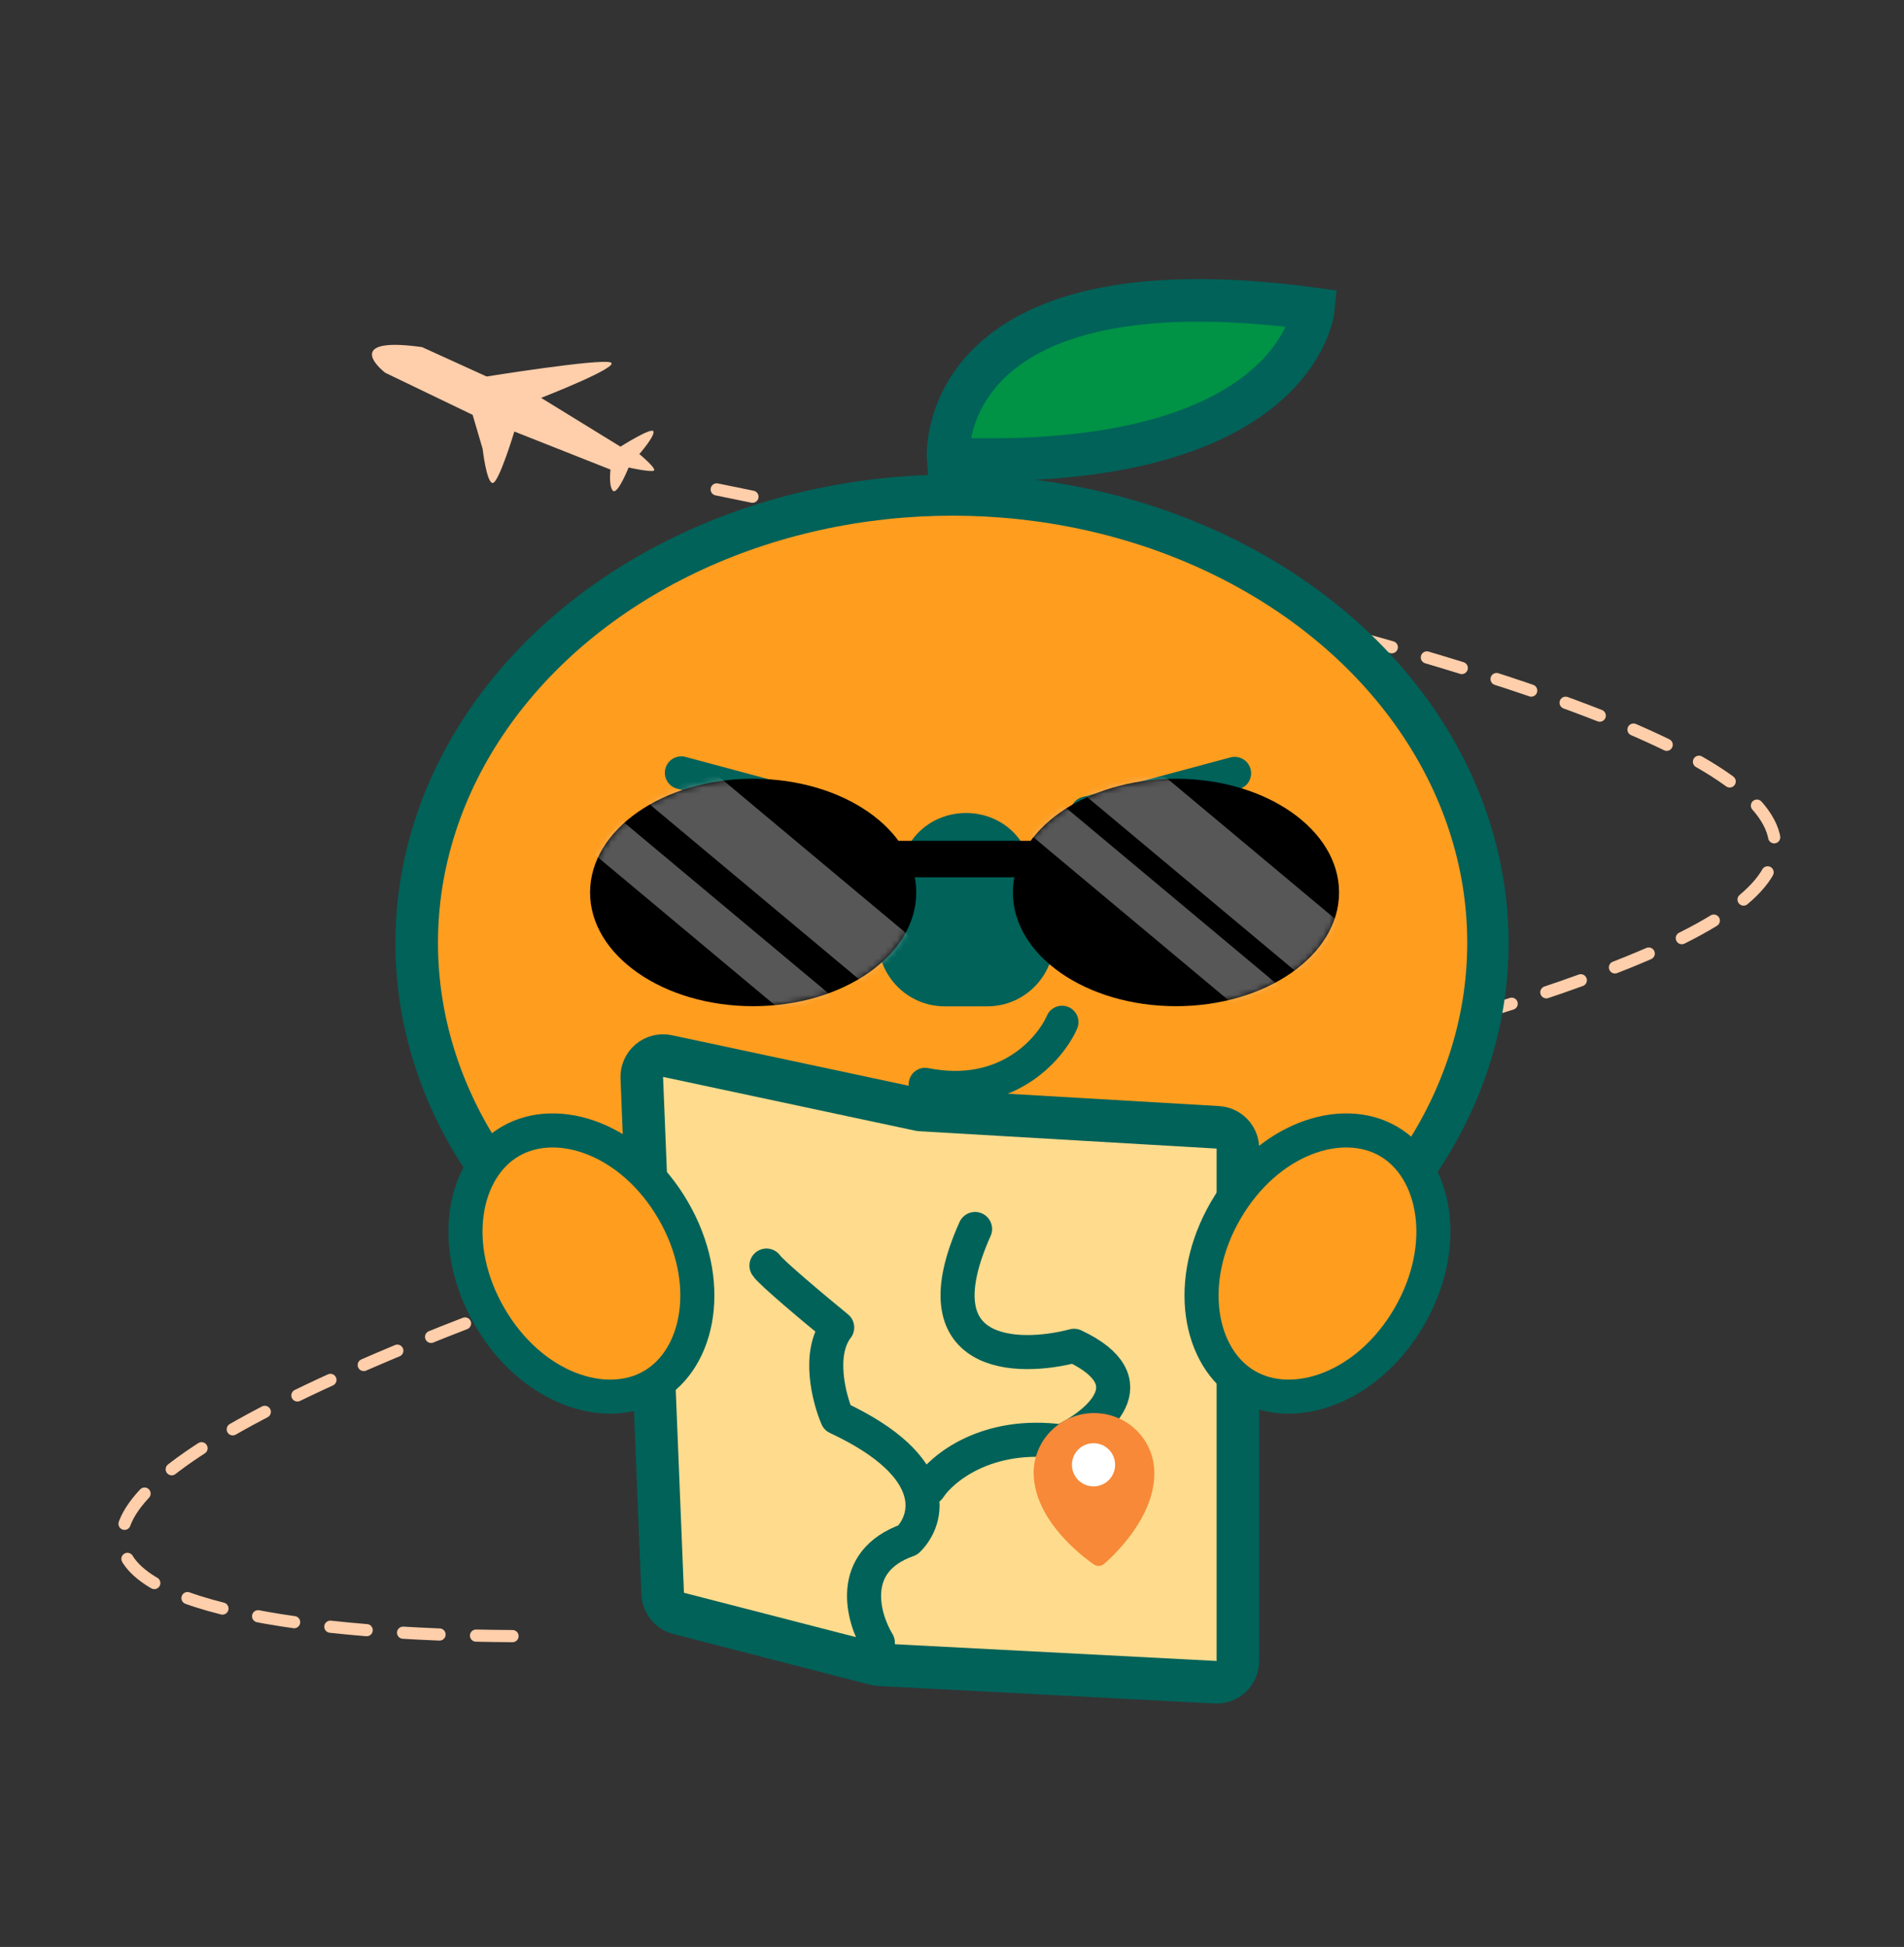 <svg width="313" height="320" viewBox="0 0 313 320" fill="none" xmlns="http://www.w3.org/2000/svg">
<rect x="0" y="0" width="313" height="320" fill="#333333" stroke="none"/>
<path d="M84.253 268.913C19.086 268.58 -53.147 251.113 179.253 183.913C310.753 150.747 369.253 131.413 115.253 79.913" stroke="#FFCEAA" stroke-width="2" stroke-linecap="round" stroke-dasharray="6 6"/>
<path d="M107.429 70.928C107.245 70.087 102 73.413 102 73.413L88.955 65.395C88.955 65.395 102.238 60.22 100.369 59.567C98.5 58.913 80.001 61.885 80.001 61.885L69.386 57.055C58.339 55.494 60.742 59.213 63.324 61.267L77.698 68.186L79.342 73.786C79.342 73.786 79.973 79.359 80.986 79.386C82 79.413 84.553 70.928 84.553 70.928L100.361 77.181C100.361 77.181 100.014 79.903 100.757 80.658C101.5 81.413 103.342 76.841 103.342 76.841C103.342 76.841 106.674 77.584 107.429 77.382C108.185 77.181 105.103 74.628 105.103 74.628C105.103 74.628 107.614 71.77 107.429 70.928Z" fill="#FFCEAA"/>
<path d="M155.862 75.413C155.862 75.413 153.246 42.286 215.915 50.752C215.915 50.752 213.371 77.676 155.862 75.413Z" fill="#009245" stroke="#006259" stroke-width="7" stroke-miterlimit="10"/>
<ellipse cx="156.5" cy="155" rx="91.5" ry="77" fill="#006259"/>
<ellipse cx="156.6" cy="154.959" rx="84.6" ry="70.2" fill="#FF9D1F"/>
<circle cx="190.8" cy="147.76" r="16.2" fill="#FFEED9"/>
<circle cx="188.1" cy="146.859" r="13.5" fill="#006259"/>
<circle cx="126" cy="147.76" r="16.2" fill="#FFEED9"/>
<circle cx="123.3" cy="146.859" r="13.5" fill="#006259"/>
<path d="M178.629 133.621L202.97 127.098" stroke="#006259" stroke-width="5.4" stroke-linecap="round"/>
<path d="M111.995 127.017L136.337 133.539" stroke="#006259" stroke-width="5.4" stroke-linecap="round"/>
<path d="M148.439 140.945C151.907 131.184 165.71 131.184 169.178 140.945L172.65 150.717C175.195 157.881 169.883 165.406 162.281 165.406H155.337C147.734 165.406 142.422 157.881 144.967 150.717L148.439 140.945Z" fill="#006259"/>
<path d="M174.588 168C172.613 172.507 165.347 180.857 152.081 178.207" stroke="#006259" stroke-width="5.4" stroke-linecap="round"/>
<ellipse cx="123.811" cy="146.689" rx="26.811" ry="18.689" fill="black"/>
<ellipse cx="193.32" cy="146.689" rx="26.811" ry="18.689" fill="black"/>
<path d="M146.649 141.193H174.453" stroke="black" stroke-width="6" stroke-linecap="round"/>
<mask id="mask0_1675_4210" style="mask-type:alpha" maskUnits="userSpaceOnUse" x="97" y="128" width="124" height="38">
<ellipse cx="123.811" cy="146.689" rx="26.811" ry="18.689" fill="black"/>
<ellipse cx="193.32" cy="146.689" rx="26.811" ry="18.689" fill="black"/>
<path d="M146.649 141.193H174.453" stroke="black" stroke-width="6" stroke-linecap="round"/>
</mask>
<g mask="url(#mask0_1675_4210)">
<rect opacity="0.4" width="10.938" height="111.293" transform="matrix(0.765 -0.645 0.767 0.641 83.901 113.063)" fill="#D9D9D9"/>
<rect opacity="0.4" width="10.938" height="111.293" transform="matrix(0.765 -0.645 0.767 0.641 159.875 115.261)" fill="#D9D9D9"/>
<rect opacity="0.4" width="7.253" height="111.293" transform="matrix(0.765 -0.645 0.767 0.641 76.041 122.311)" fill="#D9D9D9"/>
<rect opacity="0.4" width="7.253" height="111.293" transform="matrix(0.765 -0.645 0.767 0.641 154.214 124.51)" fill="#D9D9D9"/>
</g>
<path d="M203.5 273C203.5 273.96 203.106 274.877 202.41 275.538C201.714 276.199 200.777 276.545 199.818 276.495L144.589 273.621C144.355 273.609 144.123 273.573 143.896 273.515L111.561 265.18C110.065 264.794 108.999 263.474 108.937 261.932L105.503 177.142C105.459 176.061 105.918 175.021 106.744 174.324C107.571 173.627 108.673 173.352 109.73 173.577L151.247 182.431L200.204 185.29C202.055 185.398 203.5 186.931 203.5 188.784V273Z" fill="#FFDB8D" stroke="#006259" stroke-width="7" stroke-linejoin="round"/>
<path d="M144.309 270C141.79 265.837 139.252 256.631 149.25 253.116C152.64 249.8 155.062 241.135 137.625 232.993C136.269 229.832 134.37 222.446 137.625 218.19C134.041 215.261 126.697 209.124 126 208.014M152.737 244.558C154.868 241.32 162.212 235.26 174.534 236.925C180.443 234.15 189.123 227.118 176.568 221.197C167.171 223.664 150.761 223.279 160.293 202" stroke="#006259" stroke-width="5.6" stroke-linecap="round" stroke-linejoin="round"/>
<path d="M169.937 242.608C170.315 249.471 176.632 254.815 179.409 256.845C179.807 257.135 180.008 257.282 180.296 257.346C180.52 257.396 180.845 257.378 181.063 257.304C181.343 257.208 181.525 257.042 181.89 256.708C184.427 254.386 190.118 248.38 189.74 241.517C189.597 238.919 188.416 236.486 186.458 234.752C184.5 233.017 181.925 232.125 179.298 232.269C176.672 232.414 174.211 233.585 172.455 235.524C170.699 237.463 169.793 240.01 169.937 242.608Z" fill="#F78938"/>
<path d="M176.937 240.912C177.023 242.475 178.36 243.672 179.922 243.585C181.485 243.499 182.681 242.163 182.595 240.6C182.509 239.038 181.173 237.841 179.61 237.927C178.048 238.014 176.851 239.35 176.937 240.912Z" fill="#F78938"/>
<path d="M179.598 237.711C181.28 237.618 182.718 238.907 182.811 240.588C182.904 242.27 181.616 243.709 179.934 243.801C178.252 243.894 176.813 242.606 176.721 240.924C176.628 239.242 177.916 237.804 179.598 237.711Z" fill="white" stroke="white"/>
<path d="M204.897 227.763C197.107 223.232 194.708 210.609 201.511 198.913C208.314 187.217 220.472 183.063 228.262 187.594C236.053 192.125 238.452 204.748 231.649 216.444C224.846 228.14 212.687 232.294 204.897 227.763Z" fill="#FF9D1F" stroke="#006259" stroke-width="5.6" stroke-linejoin="round"/>
<path d="M107.263 227.763C115.053 223.232 117.452 210.609 110.649 198.913C103.846 187.217 91.688 183.063 83.898 187.594C76.108 192.125 73.708 204.748 80.511 216.444C87.314 228.14 99.473 232.294 107.263 227.763Z" fill="#FF9D1F" stroke="#006259" stroke-width="5.6" stroke-linejoin="round"/>
</svg>
